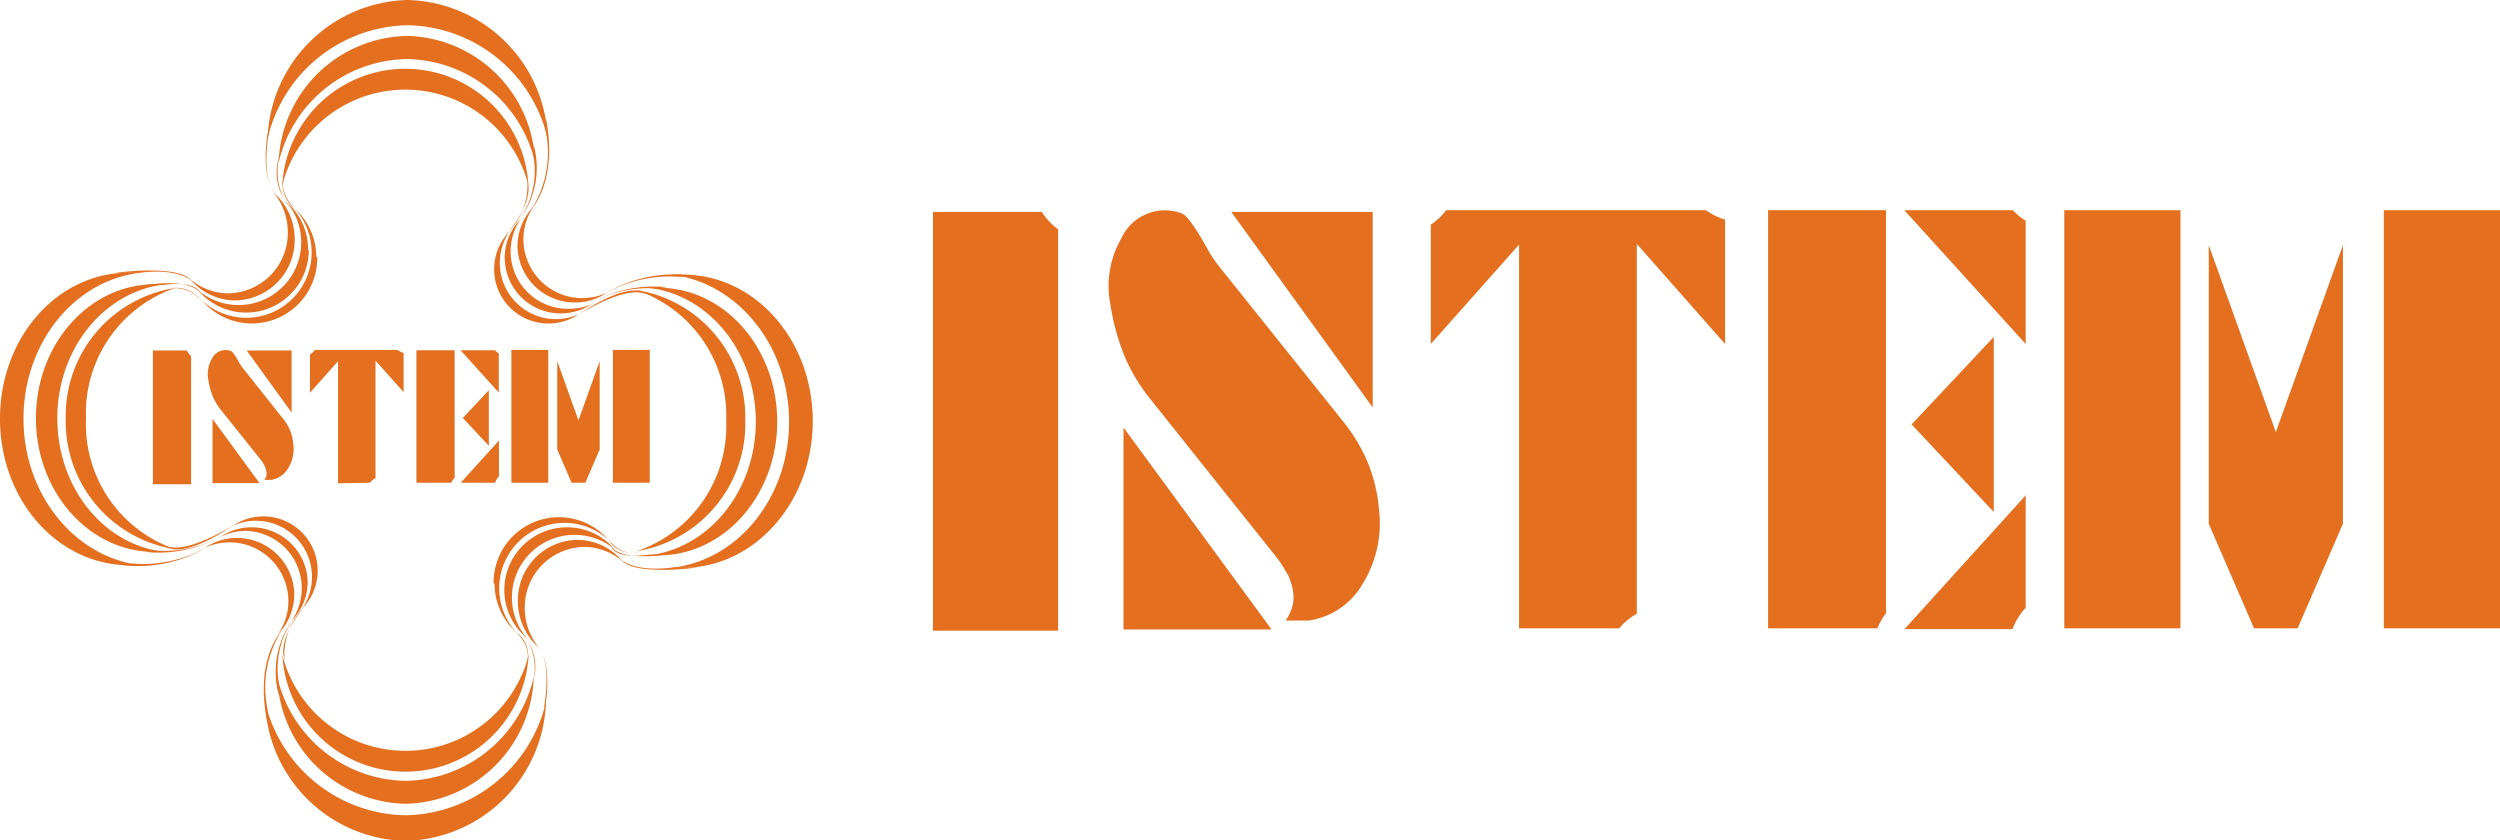 <svg xmlns="http://www.w3.org/2000/svg" viewBox="0 0 130.82 43.98"><defs><style>.a{fill:#e36f1f;}</style></defs><title>site_logo_istem</title><path class="a" d="M23.79,25V18.33h-2v6.93h1.82A1.13,1.13,0,0,1,23.79,25Z"/><polygon class="a" points="24.22 21.87 25.58 23.33 25.58 20.42 24.22 21.87"/><path class="a" d="M25.9,18.33H24.1l2,2.21V18.49A1,1,0,0,1,25.9,18.33Z"/><path class="a" d="M26.11,24.92V23.05l-2,2.21h1.79A1.1,1.1,0,0,1,26.11,24.92Z"/><path class="a" d="M19.36,25.26a1,1,0,0,1,.29-.24V18.87l1.47,1.65V18.47a1,1,0,0,1-.31-.16H16.48a1,1,0,0,1-.26.24v2l1.47-1.65v6.39Z"/><rect class="a" x="32.07" y="18.31" width="1.93" height="6.95"/><rect class="a" x="26.76" y="18.31" width="1.93" height="6.95"/><polygon class="a" points="29.16 18.9 29.16 20.63 29.16 22.37 29.16 23.52 29.91 25.26 30.63 25.26 31.38 23.52 31.38 22.37 31.38 20.63 31.38 18.9 30.27 22 29.16 18.9"/><path class="a" d="M25.88,30.53A3.41,3.41,0,0,0,27,33.07a3.42,3.42,0,0,1,4.83-4.83,3.42,3.42,0,0,0-6,2.3Z"/><path class="a" d="M21.22,39.29a6.65,6.65,0,0,1-6.44-5,6.45,6.45,0,0,0,12.88,0A6.65,6.65,0,0,1,21.22,39.29Z"/><path class="a" d="M27.59,34.55s.23-.67-.59-1.48a1.57,1.57,0,0,1,.64,1.38Z"/><path class="a" d="M33.38,28.87s-.76.33-1.54-.64a1.37,1.37,0,0,0,1.3.69Z"/><path class="a" d="M16.55,13.45a3.41,3.41,0,0,0-1.12-2.53,3.42,3.42,0,0,1-4.83,4.83,3.42,3.42,0,0,0,6-2.3Z"/><path class="a" d="M21.21,4.69a6.65,6.65,0,0,1,6.44,5,6.45,6.45,0,0,0-12.88,0A6.65,6.65,0,0,1,21.21,4.69Z"/><path class="a" d="M14.84,9.43s-.23.67.59,1.48a1.57,1.57,0,0,1-.64-1.38Z"/><path class="a" d="M9,15.09a1.76,1.76,0,0,1,1.57.69,1.66,1.66,0,0,0-1.43-.72Z"/><path class="a" d="M38,22a6.92,6.92,0,0,1-4.67,6.84A6.76,6.76,0,0,0,39,22a6.76,6.76,0,0,0-5.73-6.83A6.92,6.92,0,0,1,38,22Z"/><path class="a" d="M29.09,16.7a2.94,2.94,0,0,1-2.43-4.59,2.84,2.84,0,0,0,3.63,4.33A2.92,2.92,0,0,1,29.09,16.7Z"/><path class="a" d="M30.24,16.48s2.22-1.42,3.37-1.15c.88.2-.08-.09-.08-.09S32.64,14.85,30.24,16.48Z"/><path class="a" d="M27.6,9.47s.43.9-1,2.67a3.5,3.5,0,0,0,1-2.58Z"/><path class="a" d="M4.5,21.9a6.92,6.92,0,0,1,4.67-6.83A6.76,6.76,0,0,0,3.44,21.9a6.76,6.76,0,0,0,5.73,6.84A6.92,6.92,0,0,1,4.5,21.9Z"/><path class="a" d="M13.39,27.25a2.94,2.94,0,0,1,2.43,4.59,2.84,2.84,0,0,0-3.63-4.33A2.92,2.92,0,0,1,13.39,27.25Z"/><path class="a" d="M12.24,27.47S10,28.89,8.87,28.62c-.88-.2.08.09.08.09S9.84,29.1,12.24,27.47Z"/><path class="a" d="M14.88,34.48s-.43-.9,1-2.67a3.5,3.5,0,0,0-1,2.58Z"/><path class="a" d="M21.22,40.86a7,7,0,0,1-6.71-5.43,6.86,6.86,0,0,0,6.71,6.63,6.86,6.86,0,0,0,6.71-6.63A7,7,0,0,1,21.22,40.86Z"/><path class="a" d="M29.72,16.16a3,3,0,0,1-3-3,3,3,0,0,1,.52-1.69,2.88,2.88,0,0,0-.83,2A2.93,2.93,0,0,0,30.82,16L31,15.9A3,3,0,0,1,29.72,16.16Z"/><path class="a" d="M26.39,30.87a3.27,3.27,0,0,0,1.16,2.5,3.28,3.28,0,0,1,4.62-4.62,3.28,3.28,0,0,0-5.78,2.12Z"/><path class="a" d="M27.91,35.63a3.08,3.08,0,0,0-.42-2.33c-.7-.77-.13-.13-.13-.13a2.64,2.64,0,0,1,.53,2.54Z"/><path class="a" d="M39.55,22.06c0,3.66-2.48,6.66-5.64,7a5.6,5.6,0,0,0,.56,0c3.42,0,6.2-3.14,6.2-7s-2.77-7-6.2-7a5.54,5.54,0,0,0-.56,0C37.07,15.4,39.55,18.4,39.55,22.06Z"/><path class="a" d="M32,28.62s.13.66,2,.4L35,29S32.62,29.42,32,28.62Z"/><path class="a" d="M30.72,16a5.92,5.92,0,0,1,3.62-.9l.56-.07A6.52,6.52,0,0,0,30.72,16Z"/><path class="a" d="M21.29,3.09A7,7,0,0,1,28,8.51a6.86,6.86,0,0,0-6.71-6.63,6.86,6.86,0,0,0-6.71,6.63A7,7,0,0,1,21.29,3.09Z"/><path class="a" d="M12.79,27.78a3,3,0,0,1,3,3,3,3,0,0,1-.52,1.69,2.88,2.88,0,0,0,.83-2A2.93,2.93,0,0,0,11.68,28l-.13.09A3,3,0,0,1,12.79,27.78Z"/><path class="a" d="M16.12,13.08A3.27,3.27,0,0,0,15,10.58a3.28,3.28,0,0,1-4.62,4.62,3.28,3.28,0,0,0,5.78-2.12Z"/><path class="a" d="M14.6,8.31A3.08,3.08,0,0,0,15,10.64c.7.77.13.13.13.13a2.64,2.64,0,0,1-.53-2.54Z"/><path class="a" d="M3,21.88c0-3.66,2.48-6.65,5.64-7a5.6,5.6,0,0,0-.56,0c-3.42,0-6.2,3.14-6.2,7s2.78,7,6.2,7a5.54,5.54,0,0,0,.56,0C5.44,28.54,3,25.54,3,21.88Z"/><path class="a" d="M10.47,15.32s-.13-.66-2-.4l-.91,0S9.88,14.52,10.47,15.32Z"/><path class="a" d="M11.79,27.91a5.92,5.92,0,0,1-3.62.9l-.56.07A6.52,6.52,0,0,0,11.79,27.91Z"/><path class="a" d="M27.15,11.55a4.52,4.52,0,0,0,.77-3.37l0-.63A4.59,4.59,0,0,1,27.15,11.55Z"/><path class="a" d="M15.36,32.38a4.52,4.52,0,0,0-.77,3.37l0,.63A4.59,4.59,0,0,1,15.36,32.38Z"/><path class="a" d="M21.22,42.66a7.67,7.67,0,0,1-7.35-5.94A7.52,7.52,0,0,0,21.22,44a7.52,7.52,0,0,0,7.35-7.27A7.67,7.67,0,0,1,21.22,42.66Z"/><path class="a" d="M30.48,15.6a3.08,3.08,0,0,1-3.09-3.07,3,3,0,0,1,.54-1.73,3,3,0,0,0-.85,2.07,3,3,0,0,0,4.53,2.54l.14-.09A3.09,3.09,0,0,1,30.48,15.6Z"/><path class="a" d="M27.1,31.45a3.23,3.23,0,0,0,1.1,2.44,3.24,3.24,0,0,1-.74-2.07,3.16,3.16,0,0,1,3.12-3.2,3.06,3.06,0,0,1,2,.76,3.08,3.08,0,0,0-2.37-1.13A3.16,3.16,0,0,0,27.1,31.45Z"/><path class="a" d="M28.54,36.93s.4-2.24-.4-3.12,0,0,0,0,.77.58.32,3.27Z"/><path class="a" d="M41.29,22.07c0,4-2.71,7.29-6.17,7.64a6.14,6.14,0,0,0,.62,0c3.75,0,6.79-3.44,6.79-7.67s-3-7.67-6.79-7.67a6.07,6.07,0,0,0-.62,0C38.58,14.78,41.29,18.06,41.29,22.07Z"/><path class="a" d="M32.51,29.29s.69.68,2.74.4h1.3S33.16,30.17,32.51,29.29Z"/><path class="a" d="M31.58,15.42a6.74,6.74,0,0,1,4-.93l.62-.07A7,7,0,0,0,31.58,15.42Z"/><path class="a" d="M27.78,11a5.53,5.53,0,0,0,.78-4.12l0-.69S29.29,9.11,27.78,11Z"/><path class="a" d="M21.31,1.32a7.67,7.67,0,0,1,7.35,5.94A7.52,7.52,0,0,0,21.31,0,7.52,7.52,0,0,0,14,7.26,7.67,7.67,0,0,1,21.31,1.32Z"/><path class="a" d="M12,28.38a3.08,3.08,0,0,1,3.09,3.07,3,3,0,0,1-.54,1.73,3,3,0,0,0,.85-2.07,3,3,0,0,0-4.53-2.54l-.14.09A3.09,3.09,0,0,1,12,28.38Z"/><path class="a" d="M15.42,12.52a3.23,3.23,0,0,0-1.1-2.44,3.24,3.24,0,0,1,.74,2.07,3.16,3.16,0,0,1-3.12,3.2,3.06,3.06,0,0,1-2-.76,3.08,3.08,0,0,0,2.37,1.13A3.16,3.16,0,0,0,15.42,12.52Z"/><path class="a" d="M14,7s-.4,2.24.4,3.12,0,0,0,0-.77-.58-.32-3.27Z"/><path class="a" d="M1.23,21.91c0-4,2.71-7.29,6.17-7.64a6.06,6.06,0,0,0-.62,0C3,14.24,0,17.67,0,21.91s3,7.67,6.79,7.67a6.14,6.14,0,0,0,.62,0C3.95,29.2,1.23,25.91,1.23,21.91Z"/><path class="a" d="M10,14.68s-.69-.68-2.74-.4H6S9.36,13.81,10,14.68Z"/><path class="a" d="M10.94,28.56a6.74,6.74,0,0,1-4,.93l-.62.07A7,7,0,0,0,10.94,28.56Z"/><path class="a" d="M14.74,33A5.53,5.53,0,0,0,14,37.11l0,.69S13.23,34.86,14.74,33Z"/><path class="a" d="M11.09,18.77a1.58,1.58,0,0,0-.19,1.1,3.84,3.84,0,0,0,.25.91,3.07,3.07,0,0,0,.44.71l2,2.5a2.17,2.17,0,0,1,.26.39.92.92,0,0,1,.09.31.55.55,0,0,1,0,.21.83.83,0,0,1-.11.21H14l.18,0a1.24,1.24,0,0,0,.9-.61,1.9,1.9,0,0,0,.27-1.23,2.66,2.66,0,0,0-.17-.75,2.83,2.83,0,0,0-.44-.7l-2-2.52a2.31,2.31,0,0,1-.25-.37s-.27-.5-.4-.56A.79.79,0,0,0,11.09,18.77Z"/><polygon class="a" points="15.26 18.34 12.91 18.34 15.26 21.59 15.26 18.34"/><path class="a" d="M9.77,18.34H8v7H10V18.63A1,1,0,0,1,9.77,18.34Z"/><polygon class="a" points="13.58 25.28 11.12 21.92 11.12 25.28 13.58 25.28"/><path class="a" d="M98.69,32.09V11H92.52V32.88h5.72A3.54,3.54,0,0,1,98.69,32.09Z"/><polygon class="a" points="100.03 22.21 104.33 26.79 104.33 17.63 100.03 22.21"/><path class="a" d="M105.33,11H99.65L106,18V11.55A3.17,3.17,0,0,1,105.33,11Z"/><path class="a" d="M106,31.8V25.92l-6.34,7h5.65A3.45,3.45,0,0,1,106,31.8Z"/><path class="a" d="M84.73,32.88a3.16,3.16,0,0,1,.92-.76V12.76L90.27,18V11.49a3.22,3.22,0,0,1-1-.49H75.67a3.2,3.2,0,0,1-.8.76V18l4.62-5.2V32.88Z"/><rect class="a" x="124.74" y="11" width="6.08" height="21.88"/><rect class="a" x="108.02" y="11" width="6.08" height="21.88"/><polygon class="a" points="115.58 12.83 115.58 18.3 115.58 23.77 115.58 27.41 117.95 32.88 120.23 32.88 122.6 27.41 122.6 23.77 122.6 18.3 122.6 12.83 119.09 22.61 115.58 12.83"/><path class="a" d="M58.69,12.45a5,5,0,0,0-.59,3.46,12.09,12.09,0,0,0,.8,2.86A9.66,9.66,0,0,0,60.29,21l6.29,7.89a6.84,6.84,0,0,1,.83,1.23,2.89,2.89,0,0,1,.27,1,1.72,1.72,0,0,1-.07.67,2.62,2.62,0,0,1-.33.68h.66l.55,0a3.89,3.89,0,0,0,2.82-1.93,6,6,0,0,0,.85-3.87,8.37,8.37,0,0,0-.54-2.35A8.9,8.9,0,0,0,70.24,22L63.92,14.1a7.28,7.28,0,0,1-.78-1.15s-.86-1.59-1.27-1.77A2.5,2.5,0,0,0,58.69,12.45Z"/><polygon class="a" points="71.83 11.09 64.43 11.09 71.83 21.32 71.83 11.09"/><path class="a" d="M54.52,11.09h-5.7V33h6.55V12A3.24,3.24,0,0,1,54.52,11.09Z"/><polygon class="a" points="66.54 32.94 58.79 22.37 58.79 32.94 66.54 32.94"/></svg>